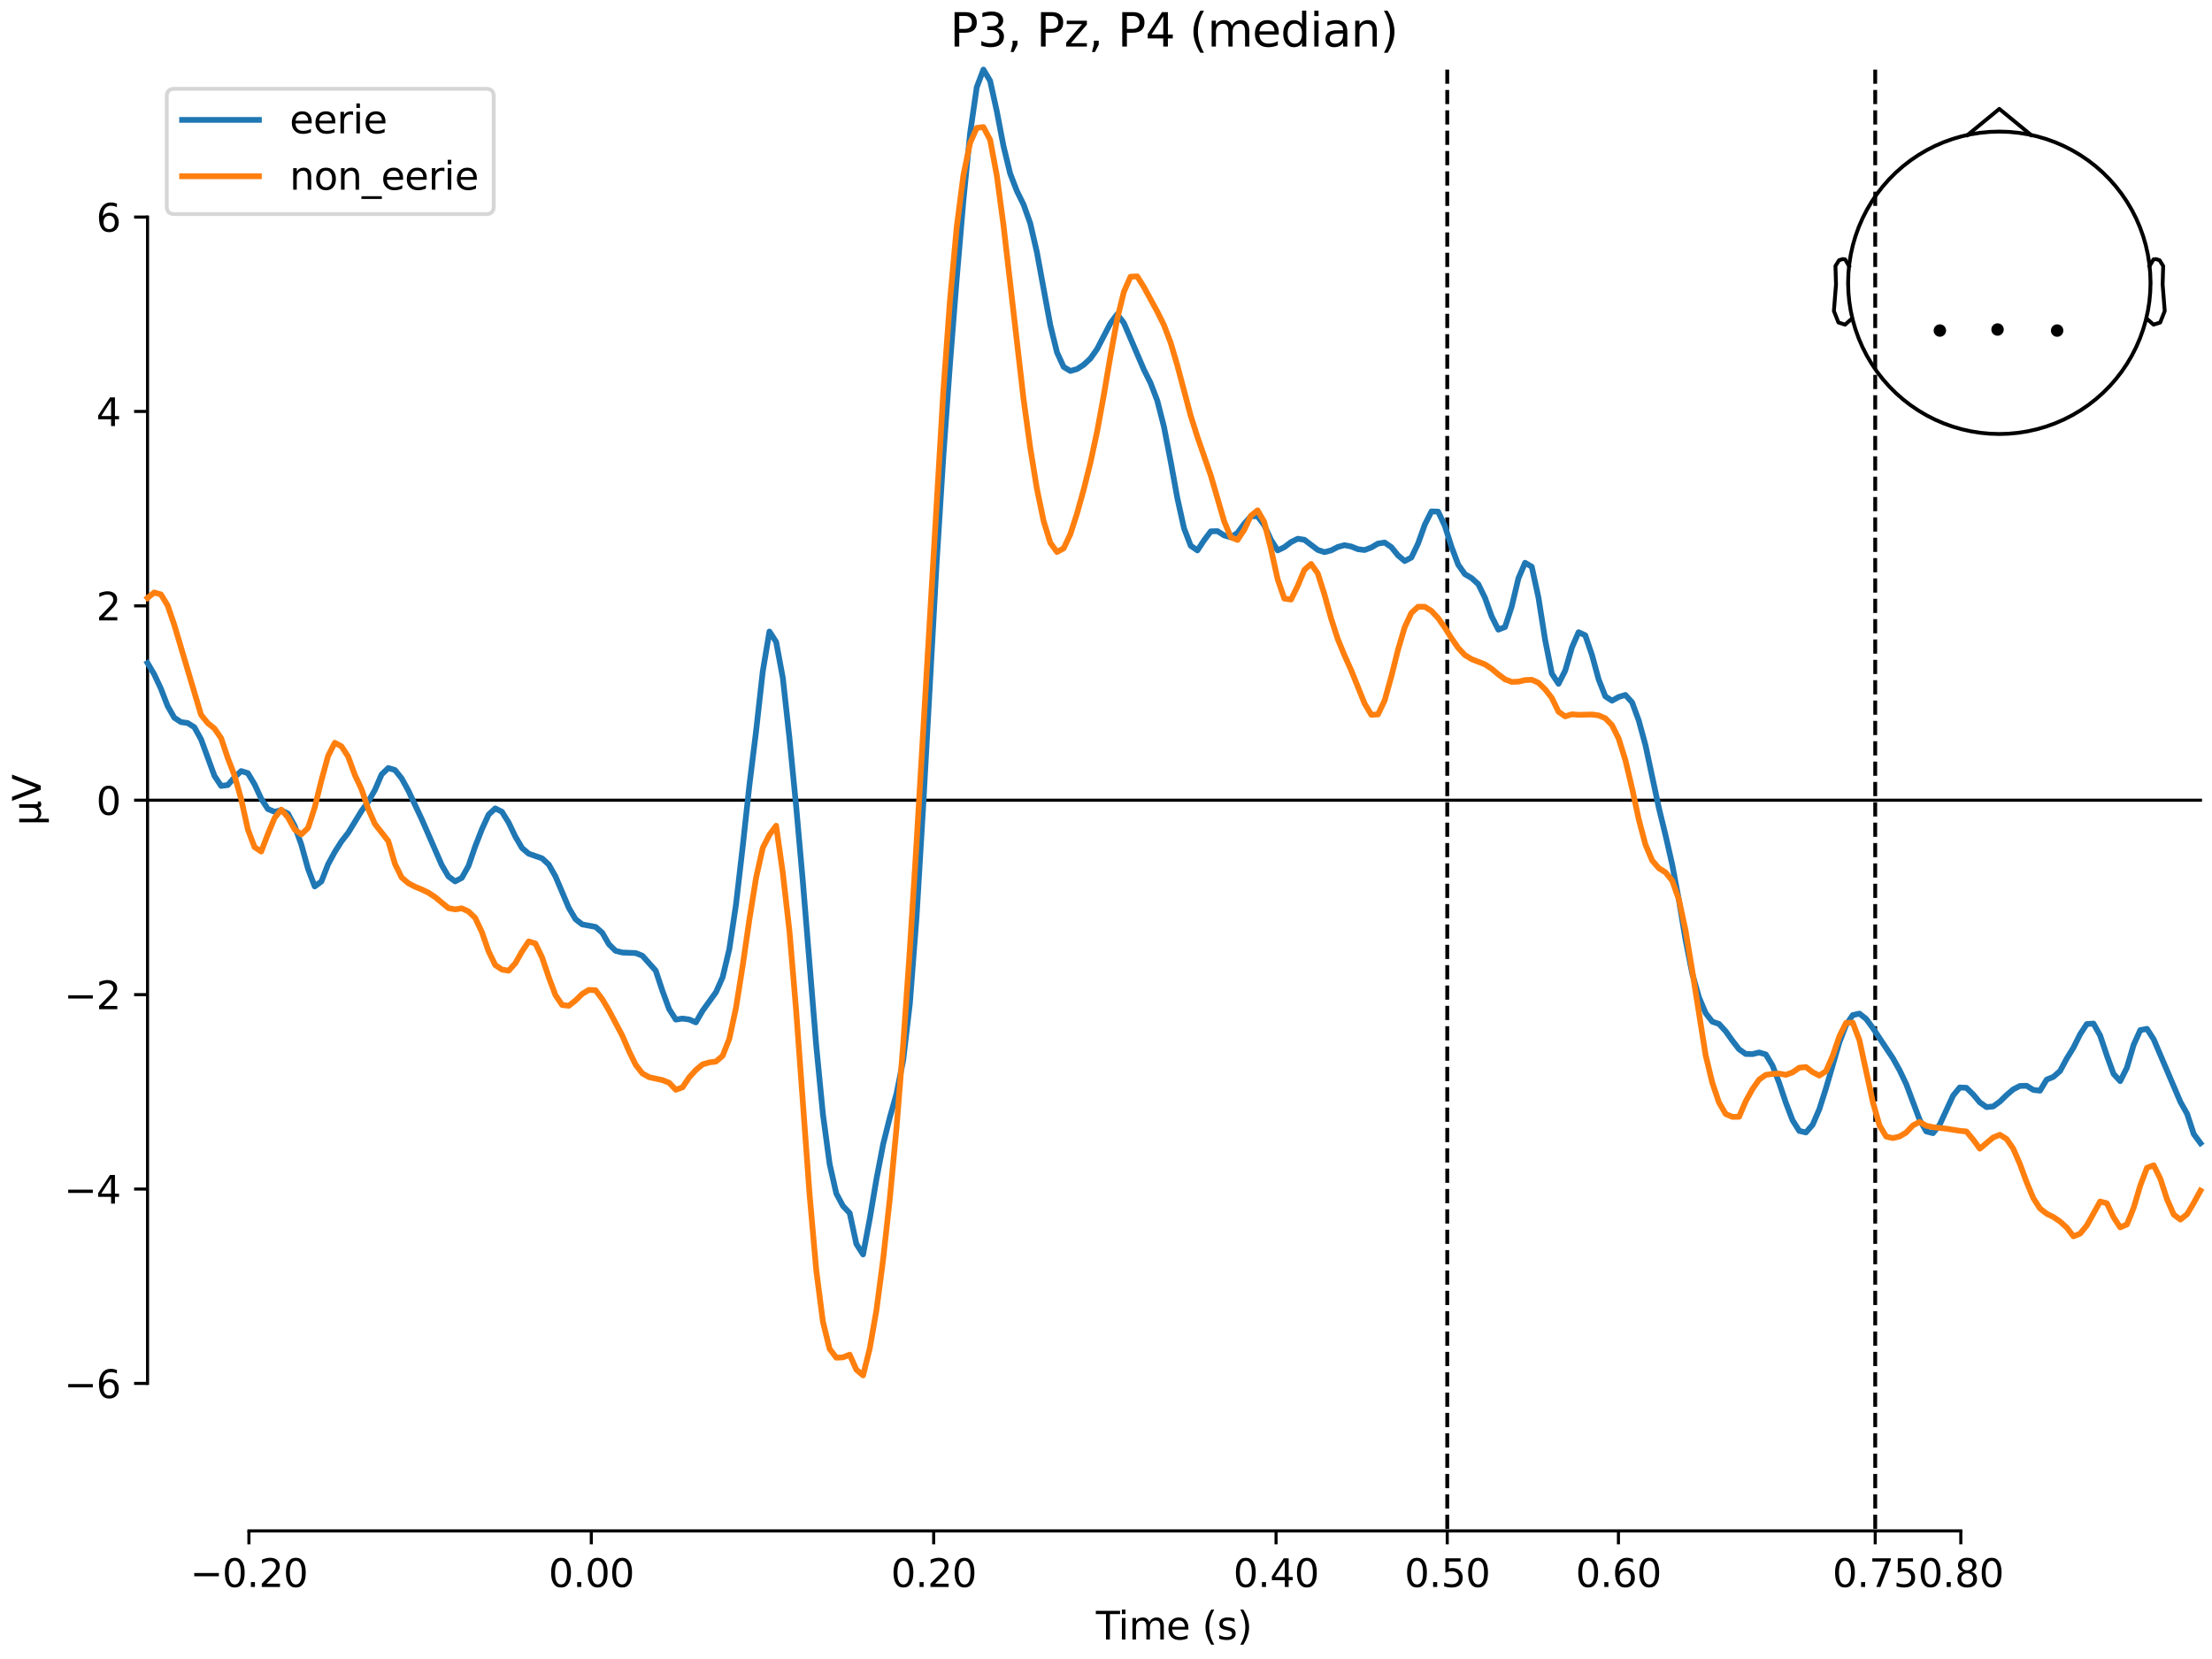 <?xml version="1.0" encoding="utf-8" standalone="no"?>
<!DOCTYPE svg PUBLIC "-//W3C//DTD SVG 1.1//EN"
  "http://www.w3.org/Graphics/SVG/1.1/DTD/svg11.dtd">
<svg xmlns:xlink="http://www.w3.org/1999/xlink" width="576pt" height="432pt" viewBox="0 0 576 432" xmlns="http://www.w3.org/2000/svg" version="1.1">
 <defs>
  <style type="text/css">*{stroke-linejoin: round; stroke-linecap: butt}</style>
 </defs>
 <g id="figure_1">
  <g id="patch_1">
   <path d="M 0 432 
L 576 432 
L 576 0 
L 0 0 
z
" style="fill: #ffffff"/>
  </g>
  <g id="axes_1">
   <g id="patch_2">
    <path d="M 38.421 398.644 
L 573 398.644 
L 573 18.118 
L 38.421 18.118 
L 38.421 398.644 
z
" style="fill: none; opacity: 0"/>
   </g>
   <g id="patch_3">
    <path d="M 38.421 360.242 
L 38.421 56.52 
" style="fill: none; stroke: #000000; stroke-width: 0.8; stroke-linejoin: miter; stroke-linecap: square"/>
   </g>
   <g id="LineCollection_1">
    <path d="M 376.86 18.118 
L 376.86 398.644 
" clip-path="url(#pec0877d029)" style="fill: none; stroke-dasharray: 3.7,1.6; stroke-dashoffset: 0; stroke: #000000"/>
    <path d="M 488.303 18.118 
L 488.303 398.644 
" clip-path="url(#pec0877d029)" style="fill: none; stroke-dasharray: 3.7,1.6; stroke-dashoffset: 0; stroke: #000000"/>
   </g>
   <g id="matplotlib.axis_1">
    <g id="xtick_1">
     <g id="line2d_1">
      <defs>
       <path id="mfaa77b2e6a" d="M 0 0 
L 0 3.5 
" style="stroke: #000000; stroke-width: 0.8"/>
      </defs>
      <g>
       <use xlink:href="#mfaa77b2e6a" x="64.819" y="398.644" style="stroke: #000000; stroke-width: 0.8"/>
      </g>
     </g>
     <g id="text_1">
      <!-- −0.20 -->
      <g transform="translate(49.496 413.242) scale(0.1 -0.1)">
       <defs>
        <path id="DejaVuSans-2212" d="M 678 2272 
L 4684 2272 
L 4684 1741 
L 678 1741 
L 678 2272 
z
" transform="scale(0.016)"/>
        <path id="DejaVuSans-30" d="M 2034 4250 
Q 1547 4250 1301 3770 
Q 1056 3291 1056 2328 
Q 1056 1369 1301 889 
Q 1547 409 2034 409 
Q 2525 409 2770 889 
Q 3016 1369 3016 2328 
Q 3016 3291 2770 3770 
Q 2525 4250 2034 4250 
z
M 2034 4750 
Q 2819 4750 3233 4129 
Q 3647 3509 3647 2328 
Q 3647 1150 3233 529 
Q 2819 -91 2034 -91 
Q 1250 -91 836 529 
Q 422 1150 422 2328 
Q 422 3509 836 4129 
Q 1250 4750 2034 4750 
z
" transform="scale(0.016)"/>
        <path id="DejaVuSans-2e" d="M 684 794 
L 1344 794 
L 1344 0 
L 684 0 
L 684 794 
z
" transform="scale(0.016)"/>
        <path id="DejaVuSans-32" d="M 1228 531 
L 3431 531 
L 3431 0 
L 469 0 
L 469 531 
Q 828 903 1448 1529 
Q 2069 2156 2228 2338 
Q 2531 2678 2651 2914 
Q 2772 3150 2772 3378 
Q 2772 3750 2511 3984 
Q 2250 4219 1831 4219 
Q 1534 4219 1204 4116 
Q 875 4013 500 3803 
L 500 4441 
Q 881 4594 1212 4672 
Q 1544 4750 1819 4750 
Q 2544 4750 2975 4387 
Q 3406 4025 3406 3419 
Q 3406 3131 3298 2873 
Q 3191 2616 2906 2266 
Q 2828 2175 2409 1742 
Q 1991 1309 1228 531 
z
" transform="scale(0.016)"/>
       </defs>
       <use xlink:href="#DejaVuSans-2212"/>
       <use xlink:href="#DejaVuSans-30" transform="translate(83.789 0)"/>
       <use xlink:href="#DejaVuSans-2e" transform="translate(147.412 0)"/>
       <use xlink:href="#DejaVuSans-32" transform="translate(179.199 0)"/>
       <use xlink:href="#DejaVuSans-30" transform="translate(242.822 0)"/>
      </g>
     </g>
    </g>
    <g id="xtick_2">
     <g id="line2d_2">
      <g>
       <use xlink:href="#mfaa77b2e6a" x="153.973" y="398.644" style="stroke: #000000; stroke-width: 0.8"/>
      </g>
     </g>
     <g id="text_2">
      <!-- 0.00 -->
      <g transform="translate(142.84 413.242) scale(0.1 -0.1)">
       <use xlink:href="#DejaVuSans-30"/>
       <use xlink:href="#DejaVuSans-2e" transform="translate(63.623 0)"/>
       <use xlink:href="#DejaVuSans-30" transform="translate(95.41 0)"/>
       <use xlink:href="#DejaVuSans-30" transform="translate(159.033 0)"/>
      </g>
     </g>
    </g>
    <g id="xtick_3">
     <g id="line2d_3">
      <g>
       <use xlink:href="#mfaa77b2e6a" x="243.128" y="398.644" style="stroke: #000000; stroke-width: 0.8"/>
      </g>
     </g>
     <g id="text_3">
      <!-- 0.20 -->
      <g transform="translate(231.995 413.242) scale(0.1 -0.1)">
       <use xlink:href="#DejaVuSans-30"/>
       <use xlink:href="#DejaVuSans-2e" transform="translate(63.623 0)"/>
       <use xlink:href="#DejaVuSans-32" transform="translate(95.41 0)"/>
       <use xlink:href="#DejaVuSans-30" transform="translate(159.033 0)"/>
      </g>
     </g>
    </g>
    <g id="xtick_4">
     <g id="line2d_4">
      <g>
       <use xlink:href="#mfaa77b2e6a" x="332.282" y="398.644" style="stroke: #000000; stroke-width: 0.8"/>
      </g>
     </g>
     <g id="text_4">
      <!-- 0.40 -->
      <g transform="translate(321.15 413.242) scale(0.1 -0.1)">
       <defs>
        <path id="DejaVuSans-34" d="M 2419 4116 
L 825 1625 
L 2419 1625 
L 2419 4116 
z
M 2253 4666 
L 3047 4666 
L 3047 1625 
L 3713 1625 
L 3713 1100 
L 3047 1100 
L 3047 0 
L 2419 0 
L 2419 1100 
L 313 1100 
L 313 1709 
L 2253 4666 
z
" transform="scale(0.016)"/>
       </defs>
       <use xlink:href="#DejaVuSans-30"/>
       <use xlink:href="#DejaVuSans-2e" transform="translate(63.623 0)"/>
       <use xlink:href="#DejaVuSans-34" transform="translate(95.41 0)"/>
       <use xlink:href="#DejaVuSans-30" transform="translate(159.033 0)"/>
      </g>
     </g>
    </g>
    <g id="xtick_5">
     <g id="line2d_5">
      <g>
       <use xlink:href="#mfaa77b2e6a" x="376.86" y="398.644" style="stroke: #000000; stroke-width: 0.8"/>
      </g>
     </g>
     <g id="text_5">
      <!-- 0.50 -->
      <g transform="translate(365.727 413.242) scale(0.1 -0.1)">
       <defs>
        <path id="DejaVuSans-35" d="M 691 4666 
L 3169 4666 
L 3169 4134 
L 1269 4134 
L 1269 2991 
Q 1406 3038 1543 3061 
Q 1681 3084 1819 3084 
Q 2600 3084 3056 2656 
Q 3513 2228 3513 1497 
Q 3513 744 3044 326 
Q 2575 -91 1722 -91 
Q 1428 -91 1123 -41 
Q 819 9 494 109 
L 494 744 
Q 775 591 1075 516 
Q 1375 441 1709 441 
Q 2250 441 2565 725 
Q 2881 1009 2881 1497 
Q 2881 1984 2565 2268 
Q 2250 2553 1709 2553 
Q 1456 2553 1204 2497 
Q 953 2441 691 2322 
L 691 4666 
z
" transform="scale(0.016)"/>
       </defs>
       <use xlink:href="#DejaVuSans-30"/>
       <use xlink:href="#DejaVuSans-2e" transform="translate(63.623 0)"/>
       <use xlink:href="#DejaVuSans-35" transform="translate(95.41 0)"/>
       <use xlink:href="#DejaVuSans-30" transform="translate(159.033 0)"/>
      </g>
     </g>
    </g>
    <g id="xtick_6">
     <g id="line2d_6">
      <g>
       <use xlink:href="#mfaa77b2e6a" x="421.437" y="398.644" style="stroke: #000000; stroke-width: 0.8"/>
      </g>
     </g>
     <g id="text_6">
      <!-- 0.60 -->
      <g transform="translate(410.304 413.242) scale(0.1 -0.1)">
       <defs>
        <path id="DejaVuSans-36" d="M 2113 2584 
Q 1688 2584 1439 2293 
Q 1191 2003 1191 1497 
Q 1191 994 1439 701 
Q 1688 409 2113 409 
Q 2538 409 2786 701 
Q 3034 994 3034 1497 
Q 3034 2003 2786 2293 
Q 2538 2584 2113 2584 
z
M 3366 4563 
L 3366 3988 
Q 3128 4100 2886 4159 
Q 2644 4219 2406 4219 
Q 1781 4219 1451 3797 
Q 1122 3375 1075 2522 
Q 1259 2794 1537 2939 
Q 1816 3084 2150 3084 
Q 2853 3084 3261 2657 
Q 3669 2231 3669 1497 
Q 3669 778 3244 343 
Q 2819 -91 2113 -91 
Q 1303 -91 875 529 
Q 447 1150 447 2328 
Q 447 3434 972 4092 
Q 1497 4750 2381 4750 
Q 2619 4750 2861 4703 
Q 3103 4656 3366 4563 
z
" transform="scale(0.016)"/>
       </defs>
       <use xlink:href="#DejaVuSans-30"/>
       <use xlink:href="#DejaVuSans-2e" transform="translate(63.623 0)"/>
       <use xlink:href="#DejaVuSans-36" transform="translate(95.41 0)"/>
       <use xlink:href="#DejaVuSans-30" transform="translate(159.033 0)"/>
      </g>
     </g>
    </g>
    <g id="xtick_7">
     <g id="line2d_7">
      <g>
       <use xlink:href="#mfaa77b2e6a" x="488.303" y="398.644" style="stroke: #000000; stroke-width: 0.8"/>
      </g>
     </g>
     <g id="text_7">
      <!-- 0.75 -->
      <g transform="translate(477.17 413.242) scale(0.1 -0.1)">
       <defs>
        <path id="DejaVuSans-37" d="M 525 4666 
L 3525 4666 
L 3525 4397 
L 1831 0 
L 1172 0 
L 2766 4134 
L 525 4134 
L 525 4666 
z
" transform="scale(0.016)"/>
       </defs>
       <use xlink:href="#DejaVuSans-30"/>
       <use xlink:href="#DejaVuSans-2e" transform="translate(63.623 0)"/>
       <use xlink:href="#DejaVuSans-37" transform="translate(95.41 0)"/>
       <use xlink:href="#DejaVuSans-35" transform="translate(159.033 0)"/>
      </g>
     </g>
    </g>
    <g id="xtick_8">
     <g id="line2d_8">
      <g>
       <use xlink:href="#mfaa77b2e6a" x="510.592" y="398.644" style="stroke: #000000; stroke-width: 0.8"/>
      </g>
     </g>
     <g id="text_8">
      <!-- 0.80 -->
      <g transform="translate(499.459 413.242) scale(0.1 -0.1)">
       <defs>
        <path id="DejaVuSans-38" d="M 2034 2216 
Q 1584 2216 1326 1975 
Q 1069 1734 1069 1313 
Q 1069 891 1326 650 
Q 1584 409 2034 409 
Q 2484 409 2743 651 
Q 3003 894 3003 1313 
Q 3003 1734 2745 1975 
Q 2488 2216 2034 2216 
z
M 1403 2484 
Q 997 2584 770 2862 
Q 544 3141 544 3541 
Q 544 4100 942 4425 
Q 1341 4750 2034 4750 
Q 2731 4750 3128 4425 
Q 3525 4100 3525 3541 
Q 3525 3141 3298 2862 
Q 3072 2584 2669 2484 
Q 3125 2378 3379 2068 
Q 3634 1759 3634 1313 
Q 3634 634 3220 271 
Q 2806 -91 2034 -91 
Q 1263 -91 848 271 
Q 434 634 434 1313 
Q 434 1759 690 2068 
Q 947 2378 1403 2484 
z
M 1172 3481 
Q 1172 3119 1398 2916 
Q 1625 2713 2034 2713 
Q 2441 2713 2670 2916 
Q 2900 3119 2900 3481 
Q 2900 3844 2670 4047 
Q 2441 4250 2034 4250 
Q 1625 4250 1398 4047 
Q 1172 3844 1172 3481 
z
" transform="scale(0.016)"/>
       </defs>
       <use xlink:href="#DejaVuSans-30"/>
       <use xlink:href="#DejaVuSans-2e" transform="translate(63.623 0)"/>
       <use xlink:href="#DejaVuSans-38" transform="translate(95.41 0)"/>
       <use xlink:href="#DejaVuSans-30" transform="translate(159.033 0)"/>
      </g>
     </g>
    </g>
    <g id="text_9">
     <!-- Time (s) -->
     <g transform="translate(285.381 426.92) scale(0.1 -0.1)">
      <defs>
       <path id="DejaVuSans-54" d="M -19 4666 
L 3928 4666 
L 3928 4134 
L 2272 4134 
L 2272 0 
L 1638 0 
L 1638 4134 
L -19 4134 
L -19 4666 
z
" transform="scale(0.016)"/>
       <path id="DejaVuSans-69" d="M 603 3500 
L 1178 3500 
L 1178 0 
L 603 0 
L 603 3500 
z
M 603 4863 
L 1178 4863 
L 1178 4134 
L 603 4134 
L 603 4863 
z
" transform="scale(0.016)"/>
       <path id="DejaVuSans-6d" d="M 3328 2828 
Q 3544 3216 3844 3400 
Q 4144 3584 4550 3584 
Q 5097 3584 5394 3201 
Q 5691 2819 5691 2113 
L 5691 0 
L 5113 0 
L 5113 2094 
Q 5113 2597 4934 2840 
Q 4756 3084 4391 3084 
Q 3944 3084 3684 2787 
Q 3425 2491 3425 1978 
L 3425 0 
L 2847 0 
L 2847 2094 
Q 2847 2600 2669 2842 
Q 2491 3084 2119 3084 
Q 1678 3084 1418 2786 
Q 1159 2488 1159 1978 
L 1159 0 
L 581 0 
L 581 3500 
L 1159 3500 
L 1159 2956 
Q 1356 3278 1631 3431 
Q 1906 3584 2284 3584 
Q 2666 3584 2933 3390 
Q 3200 3197 3328 2828 
z
" transform="scale(0.016)"/>
       <path id="DejaVuSans-65" d="M 3597 1894 
L 3597 1613 
L 953 1613 
Q 991 1019 1311 708 
Q 1631 397 2203 397 
Q 2534 397 2845 478 
Q 3156 559 3463 722 
L 3463 178 
Q 3153 47 2828 -22 
Q 2503 -91 2169 -91 
Q 1331 -91 842 396 
Q 353 884 353 1716 
Q 353 2575 817 3079 
Q 1281 3584 2069 3584 
Q 2775 3584 3186 3129 
Q 3597 2675 3597 1894 
z
M 3022 2063 
Q 3016 2534 2758 2815 
Q 2500 3097 2075 3097 
Q 1594 3097 1305 2825 
Q 1016 2553 972 2059 
L 3022 2063 
z
" transform="scale(0.016)"/>
       <path id="DejaVuSans-20" transform="scale(0.016)"/>
       <path id="DejaVuSans-28" d="M 1984 4856 
Q 1566 4138 1362 3434 
Q 1159 2731 1159 2009 
Q 1159 1288 1364 580 
Q 1569 -128 1984 -844 
L 1484 -844 
Q 1016 -109 783 600 
Q 550 1309 550 2009 
Q 550 2706 781 3412 
Q 1013 4119 1484 4856 
L 1984 4856 
z
" transform="scale(0.016)"/>
       <path id="DejaVuSans-73" d="M 2834 3397 
L 2834 2853 
Q 2591 2978 2328 3040 
Q 2066 3103 1784 3103 
Q 1356 3103 1142 2972 
Q 928 2841 928 2578 
Q 928 2378 1081 2264 
Q 1234 2150 1697 2047 
L 1894 2003 
Q 2506 1872 2764 1633 
Q 3022 1394 3022 966 
Q 3022 478 2636 193 
Q 2250 -91 1575 -91 
Q 1294 -91 989 -36 
Q 684 19 347 128 
L 347 722 
Q 666 556 975 473 
Q 1284 391 1588 391 
Q 1994 391 2212 530 
Q 2431 669 2431 922 
Q 2431 1156 2273 1281 
Q 2116 1406 1581 1522 
L 1381 1569 
Q 847 1681 609 1914 
Q 372 2147 372 2553 
Q 372 3047 722 3315 
Q 1072 3584 1716 3584 
Q 2034 3584 2315 3537 
Q 2597 3491 2834 3397 
z
" transform="scale(0.016)"/>
       <path id="DejaVuSans-29" d="M 513 4856 
L 1013 4856 
Q 1481 4119 1714 3412 
Q 1947 2706 1947 2009 
Q 1947 1309 1714 600 
Q 1481 -109 1013 -844 
L 513 -844 
Q 928 -128 1133 580 
Q 1338 1288 1338 2009 
Q 1338 2731 1133 3434 
Q 928 4138 513 4856 
z
" transform="scale(0.016)"/>
      </defs>
      <use xlink:href="#DejaVuSans-54"/>
      <use xlink:href="#DejaVuSans-69" transform="translate(57.959 0)"/>
      <use xlink:href="#DejaVuSans-6d" transform="translate(85.742 0)"/>
      <use xlink:href="#DejaVuSans-65" transform="translate(183.154 0)"/>
      <use xlink:href="#DejaVuSans-20" transform="translate(244.678 0)"/>
      <use xlink:href="#DejaVuSans-28" transform="translate(276.465 0)"/>
      <use xlink:href="#DejaVuSans-73" transform="translate(315.479 0)"/>
      <use xlink:href="#DejaVuSans-29" transform="translate(367.578 0)"/>
     </g>
    </g>
   </g>
   <g id="matplotlib.axis_2">
    <g id="ytick_1">
     <g id="line2d_9">
      <defs>
       <path id="m99c9352344" d="M 0 0 
L -3.5 0 
" style="stroke: #000000; stroke-width: 0.8"/>
      </defs>
      <g>
       <use xlink:href="#m99c9352344" x="38.421" y="360.242" style="stroke: #000000; stroke-width: 0.8"/>
      </g>
     </g>
     <g id="text_10">
      <!-- −6 -->
      <g transform="translate(16.678 364.041) scale(0.1 -0.1)">
       <use xlink:href="#DejaVuSans-2212"/>
       <use xlink:href="#DejaVuSans-36" transform="translate(83.789 0)"/>
      </g>
     </g>
    </g>
    <g id="ytick_2">
     <g id="line2d_10">
      <g>
       <use xlink:href="#m99c9352344" x="38.421" y="309.622" style="stroke: #000000; stroke-width: 0.8"/>
      </g>
     </g>
     <g id="text_11">
      <!-- −4 -->
      <g transform="translate(16.678 313.421) scale(0.1 -0.1)">
       <use xlink:href="#DejaVuSans-2212"/>
       <use xlink:href="#DejaVuSans-34" transform="translate(83.789 0)"/>
      </g>
     </g>
    </g>
    <g id="ytick_3">
     <g id="line2d_11">
      <g>
       <use xlink:href="#m99c9352344" x="38.421" y="259.001" style="stroke: #000000; stroke-width: 0.8"/>
      </g>
     </g>
     <g id="text_12">
      <!-- −2 -->
      <g transform="translate(16.678 262.801) scale(0.1 -0.1)">
       <use xlink:href="#DejaVuSans-2212"/>
       <use xlink:href="#DejaVuSans-32" transform="translate(83.789 0)"/>
      </g>
     </g>
    </g>
    <g id="ytick_4">
     <g id="line2d_12">
      <g>
       <use xlink:href="#m99c9352344" x="38.421" y="208.381" style="stroke: #000000; stroke-width: 0.8"/>
      </g>
     </g>
     <g id="text_13">
      <!-- 0 -->
      <g transform="translate(25.058 212.18) scale(0.1 -0.1)">
       <use xlink:href="#DejaVuSans-30"/>
      </g>
     </g>
    </g>
    <g id="ytick_5">
     <g id="line2d_13">
      <g>
       <use xlink:href="#m99c9352344" x="38.421" y="157.761" style="stroke: #000000; stroke-width: 0.8"/>
      </g>
     </g>
     <g id="text_14">
      <!-- 2 -->
      <g transform="translate(25.058 161.56) scale(0.1 -0.1)">
       <use xlink:href="#DejaVuSans-32"/>
      </g>
     </g>
    </g>
    <g id="ytick_6">
     <g id="line2d_14">
      <g>
       <use xlink:href="#m99c9352344" x="38.421" y="107.14" style="stroke: #000000; stroke-width: 0.8"/>
      </g>
     </g>
     <g id="text_15">
      <!-- 4 -->
      <g transform="translate(25.058 110.939) scale(0.1 -0.1)">
       <use xlink:href="#DejaVuSans-34"/>
      </g>
     </g>
    </g>
    <g id="ytick_7">
     <g id="line2d_15">
      <g>
       <use xlink:href="#m99c9352344" x="38.421" y="56.52" style="stroke: #000000; stroke-width: 0.8"/>
      </g>
     </g>
     <g id="text_16">
      <!-- 6 -->
      <g transform="translate(25.058 60.319) scale(0.1 -0.1)">
       <use xlink:href="#DejaVuSans-36"/>
      </g>
     </g>
    </g>
    <g id="text_17">
     <!-- µV -->
     <g transform="translate(10.599 214.982) rotate(-90) scale(0.1 -0.1)">
      <defs>
       <path id="DejaVuSans-b5" d="M 544 -1331 
L 544 3500 
L 1119 3500 
L 1119 1325 
Q 1119 872 1334 640 
Q 1550 409 1972 409 
Q 2434 409 2667 671 
Q 2900 934 2900 1459 
L 2900 3500 
L 3475 3500 
L 3475 806 
Q 3475 619 3529 530 
Q 3584 441 3700 441 
Q 3728 441 3778 458 
Q 3828 475 3916 513 
L 3916 50 
Q 3788 -22 3673 -56 
Q 3559 -91 3450 -91 
Q 3234 -91 3106 31 
Q 2978 153 2931 403 
Q 2775 156 2548 32 
Q 2322 -91 2016 -91 
Q 1697 -91 1473 31 
Q 1250 153 1119 397 
L 1119 -1331 
L 544 -1331 
z
" transform="scale(0.016)"/>
       <path id="DejaVuSans-56" d="M 1831 0 
L 50 4666 
L 709 4666 
L 2188 738 
L 3669 4666 
L 4325 4666 
L 2547 0 
L 1831 0 
z
" transform="scale(0.016)"/>
      </defs>
      <use xlink:href="#DejaVuSans-b5"/>
      <use xlink:href="#DejaVuSans-56" transform="translate(63.623 0)"/>
     </g>
    </g>
   </g>
   <g id="patch_4">
    <path d="M 64.819 398.644 
L 510.592 398.644 
" style="fill: none; stroke: #000000; stroke-width: 0.8; stroke-linejoin: miter; stroke-linecap: square"/>
   </g>
   <g id="patch_5">
    <path d="M 38.421 208.381 
L 573 208.381 
" style="fill: none; stroke: #000000; stroke-width: 0.8; stroke-linejoin: miter; stroke-linecap: square"/>
   </g>
   <g id="text_18">
    <!-- P3, Pz, P4 (median) -->
    <g transform="translate(247.365 12.118) scale(0.12 -0.12)">
     <defs>
      <path id="DejaVuSans-50" d="M 1259 4147 
L 1259 2394 
L 2053 2394 
Q 2494 2394 2734 2622 
Q 2975 2850 2975 3272 
Q 2975 3691 2734 3919 
Q 2494 4147 2053 4147 
L 1259 4147 
z
M 628 4666 
L 2053 4666 
Q 2838 4666 3239 4311 
Q 3641 3956 3641 3272 
Q 3641 2581 3239 2228 
Q 2838 1875 2053 1875 
L 1259 1875 
L 1259 0 
L 628 0 
L 628 4666 
z
" transform="scale(0.016)"/>
      <path id="DejaVuSans-33" d="M 2597 2516 
Q 3050 2419 3304 2112 
Q 3559 1806 3559 1356 
Q 3559 666 3084 287 
Q 2609 -91 1734 -91 
Q 1441 -91 1130 -33 
Q 819 25 488 141 
L 488 750 
Q 750 597 1062 519 
Q 1375 441 1716 441 
Q 2309 441 2620 675 
Q 2931 909 2931 1356 
Q 2931 1769 2642 2001 
Q 2353 2234 1838 2234 
L 1294 2234 
L 1294 2753 
L 1863 2753 
Q 2328 2753 2575 2939 
Q 2822 3125 2822 3475 
Q 2822 3834 2567 4026 
Q 2313 4219 1838 4219 
Q 1578 4219 1281 4162 
Q 984 4106 628 3988 
L 628 4550 
Q 988 4650 1302 4700 
Q 1616 4750 1894 4750 
Q 2613 4750 3031 4423 
Q 3450 4097 3450 3541 
Q 3450 3153 3228 2886 
Q 3006 2619 2597 2516 
z
" transform="scale(0.016)"/>
      <path id="DejaVuSans-2c" d="M 750 794 
L 1409 794 
L 1409 256 
L 897 -744 
L 494 -744 
L 750 256 
L 750 794 
z
" transform="scale(0.016)"/>
      <path id="DejaVuSans-7a" d="M 353 3500 
L 3084 3500 
L 3084 2975 
L 922 459 
L 3084 459 
L 3084 0 
L 275 0 
L 275 525 
L 2438 3041 
L 353 3041 
L 353 3500 
z
" transform="scale(0.016)"/>
      <path id="DejaVuSans-64" d="M 2906 2969 
L 2906 4863 
L 3481 4863 
L 3481 0 
L 2906 0 
L 2906 525 
Q 2725 213 2448 61 
Q 2172 -91 1784 -91 
Q 1150 -91 751 415 
Q 353 922 353 1747 
Q 353 2572 751 3078 
Q 1150 3584 1784 3584 
Q 2172 3584 2448 3432 
Q 2725 3281 2906 2969 
z
M 947 1747 
Q 947 1113 1208 752 
Q 1469 391 1925 391 
Q 2381 391 2643 752 
Q 2906 1113 2906 1747 
Q 2906 2381 2643 2742 
Q 2381 3103 1925 3103 
Q 1469 3103 1208 2742 
Q 947 2381 947 1747 
z
" transform="scale(0.016)"/>
      <path id="DejaVuSans-61" d="M 2194 1759 
Q 1497 1759 1228 1600 
Q 959 1441 959 1056 
Q 959 750 1161 570 
Q 1363 391 1709 391 
Q 2188 391 2477 730 
Q 2766 1069 2766 1631 
L 2766 1759 
L 2194 1759 
z
M 3341 1997 
L 3341 0 
L 2766 0 
L 2766 531 
Q 2569 213 2275 61 
Q 1981 -91 1556 -91 
Q 1019 -91 701 211 
Q 384 513 384 1019 
Q 384 1609 779 1909 
Q 1175 2209 1959 2209 
L 2766 2209 
L 2766 2266 
Q 2766 2663 2505 2880 
Q 2244 3097 1772 3097 
Q 1472 3097 1187 3025 
Q 903 2953 641 2809 
L 641 3341 
Q 956 3463 1253 3523 
Q 1550 3584 1831 3584 
Q 2591 3584 2966 3190 
Q 3341 2797 3341 1997 
z
" transform="scale(0.016)"/>
      <path id="DejaVuSans-6e" d="M 3513 2113 
L 3513 0 
L 2938 0 
L 2938 2094 
Q 2938 2591 2744 2837 
Q 2550 3084 2163 3084 
Q 1697 3084 1428 2787 
Q 1159 2491 1159 1978 
L 1159 0 
L 581 0 
L 581 3500 
L 1159 3500 
L 1159 2956 
Q 1366 3272 1645 3428 
Q 1925 3584 2291 3584 
Q 2894 3584 3203 3211 
Q 3513 2838 3513 2113 
z
" transform="scale(0.016)"/>
     </defs>
     <use xlink:href="#DejaVuSans-50"/>
     <use xlink:href="#DejaVuSans-33" transform="translate(60.303 0)"/>
     <use xlink:href="#DejaVuSans-2c" transform="translate(123.926 0)"/>
     <use xlink:href="#DejaVuSans-20" transform="translate(155.713 0)"/>
     <use xlink:href="#DejaVuSans-50" transform="translate(187.5 0)"/>
     <use xlink:href="#DejaVuSans-7a" transform="translate(247.803 0)"/>
     <use xlink:href="#DejaVuSans-2c" transform="translate(300.293 0)"/>
     <use xlink:href="#DejaVuSans-20" transform="translate(332.08 0)"/>
     <use xlink:href="#DejaVuSans-50" transform="translate(363.867 0)"/>
     <use xlink:href="#DejaVuSans-34" transform="translate(424.17 0)"/>
     <use xlink:href="#DejaVuSans-20" transform="translate(487.793 0)"/>
     <use xlink:href="#DejaVuSans-28" transform="translate(519.58 0)"/>
     <use xlink:href="#DejaVuSans-6d" transform="translate(558.594 0)"/>
     <use xlink:href="#DejaVuSans-65" transform="translate(656.006 0)"/>
     <use xlink:href="#DejaVuSans-64" transform="translate(717.529 0)"/>
     <use xlink:href="#DejaVuSans-69" transform="translate(781.006 0)"/>
     <use xlink:href="#DejaVuSans-61" transform="translate(808.789 0)"/>
     <use xlink:href="#DejaVuSans-6e" transform="translate(870.068 0)"/>
     <use xlink:href="#DejaVuSans-29" transform="translate(933.447 0)"/>
    </g>
   </g>
   <g id="legend_1">
    <g id="patch_6">
     <path d="M 45.421 55.753 
L 126.563 55.753 
Q 128.563 55.753 128.563 53.753 
L 128.563 25.118 
Q 128.563 23.118 126.563 23.118 
L 45.421 23.118 
Q 43.421 23.118 43.421 25.118 
L 43.421 53.753 
Q 43.421 55.753 45.421 55.753 
z
" style="fill: #ffffff; opacity: 0.8; stroke: #cccccc; stroke-linejoin: miter"/>
    </g>
    <g id="line2d_16">
     <path d="M 47.421 31.217 
L 57.421 31.217 
L 67.421 31.217 
" style="fill: none; stroke: #1f77b4; stroke-width: 1.5; stroke-linecap: square"/>
    </g>
    <g id="text_19">
     <!-- eerie -->
     <g transform="translate(75.421 34.717) scale(0.1 -0.1)">
      <defs>
       <path id="DejaVuSans-72" d="M 2631 2963 
Q 2534 3019 2420 3045 
Q 2306 3072 2169 3072 
Q 1681 3072 1420 2755 
Q 1159 2438 1159 1844 
L 1159 0 
L 581 0 
L 581 3500 
L 1159 3500 
L 1159 2956 
Q 1341 3275 1631 3429 
Q 1922 3584 2338 3584 
Q 2397 3584 2469 3576 
Q 2541 3569 2628 3553 
L 2631 2963 
z
" transform="scale(0.016)"/>
      </defs>
      <use xlink:href="#DejaVuSans-65"/>
      <use xlink:href="#DejaVuSans-65" transform="translate(61.523 0)"/>
      <use xlink:href="#DejaVuSans-72" transform="translate(123.047 0)"/>
      <use xlink:href="#DejaVuSans-69" transform="translate(164.16 0)"/>
      <use xlink:href="#DejaVuSans-65" transform="translate(191.943 0)"/>
     </g>
    </g>
    <g id="line2d_17">
     <path d="M 47.421 45.895 
L 57.421 45.895 
L 67.421 45.895 
" style="fill: none; stroke: #ff7f0e; stroke-width: 1.5; stroke-linecap: square"/>
    </g>
    <g id="text_20">
     <!-- non_eerie -->
     <g transform="translate(75.421 49.395) scale(0.1 -0.1)">
      <defs>
       <path id="DejaVuSans-6f" d="M 1959 3097 
Q 1497 3097 1228 2736 
Q 959 2375 959 1747 
Q 959 1119 1226 758 
Q 1494 397 1959 397 
Q 2419 397 2687 759 
Q 2956 1122 2956 1747 
Q 2956 2369 2687 2733 
Q 2419 3097 1959 3097 
z
M 1959 3584 
Q 2709 3584 3137 3096 
Q 3566 2609 3566 1747 
Q 3566 888 3137 398 
Q 2709 -91 1959 -91 
Q 1206 -91 779 398 
Q 353 888 353 1747 
Q 353 2609 779 3096 
Q 1206 3584 1959 3584 
z
" transform="scale(0.016)"/>
       <path id="DejaVuSans-5f" d="M 3263 -1063 
L 3263 -1509 
L -63 -1509 
L -63 -1063 
L 3263 -1063 
z
" transform="scale(0.016)"/>
      </defs>
      <use xlink:href="#DejaVuSans-6e"/>
      <use xlink:href="#DejaVuSans-6f" transform="translate(63.379 0)"/>
      <use xlink:href="#DejaVuSans-6e" transform="translate(124.561 0)"/>
      <use xlink:href="#DejaVuSans-5f" transform="translate(187.939 0)"/>
      <use xlink:href="#DejaVuSans-65" transform="translate(237.939 0)"/>
      <use xlink:href="#DejaVuSans-65" transform="translate(299.463 0)"/>
      <use xlink:href="#DejaVuSans-72" transform="translate(360.986 0)"/>
      <use xlink:href="#DejaVuSans-69" transform="translate(402.1 0)"/>
      <use xlink:href="#DejaVuSans-65" transform="translate(429.883 0)"/>
     </g>
    </g>
   </g>
   <g id="line2d_18">
    <path d="M 38.421 172.65 
L 40.162 175.597 
L 41.903 179.336 
L 43.644 183.839 
L 45.386 186.889 
L 47.127 188.03 
L 48.868 188.273 
L 50.61 189.372 
L 52.351 192.502 
L 55.834 202.017 
L 57.575 204.645 
L 59.316 204.427 
L 61.057 202.419 
L 62.799 200.789 
L 64.54 201.328 
L 66.281 204.22 
L 68.023 207.988 
L 69.764 210.676 
L 71.505 211.386 
L 73.247 210.968 
L 74.988 211.869 
L 76.729 215.081 
L 78.47 219.947 
L 80.212 226.251 
L 81.953 230.825 
L 83.694 229.53 
L 85.436 225.049 
L 87.177 221.854 
L 88.918 219.1 
L 90.66 216.872 
L 94.142 211.159 
L 95.883 208.773 
L 97.625 205.71 
L 99.366 201.667 
L 101.107 199.991 
L 102.849 200.513 
L 104.59 202.688 
L 106.331 205.871 
L 109.814 213.298 
L 115.038 225.271 
L 116.779 228.232 
L 118.52 229.514 
L 120.262 228.587 
L 122.003 225.463 
L 123.744 220.401 
L 125.486 215.924 
L 127.227 212.131 
L 128.968 210.511 
L 130.709 211.383 
L 132.451 214.203 
L 134.192 217.833 
L 135.933 220.817 
L 137.675 222.299 
L 141.157 223.516 
L 142.899 225.126 
L 144.64 228.202 
L 148.122 236.411 
L 149.864 239.351 
L 151.605 240.717 
L 155.088 241.366 
L 156.829 242.881 
L 158.57 245.901 
L 160.312 247.595 
L 162.053 248.036 
L 165.535 248.174 
L 167.277 248.869 
L 170.759 252.767 
L 172.501 258.023 
L 174.242 262.765 
L 175.983 265.496 
L 177.725 265.232 
L 179.466 265.47 
L 181.207 266.221 
L 182.948 263.205 
L 186.431 258.383 
L 188.172 254.467 
L 189.914 247.137 
L 191.655 235.518 
L 193.396 220.495 
L 195.138 204.491 
L 196.879 190.428 
L 198.62 174.855 
L 200.361 164.448 
L 202.103 167.152 
L 203.844 176.507 
L 205.585 192.34 
L 207.327 210.072 
L 209.068 229.661 
L 212.551 272.319 
L 214.292 290.162 
L 216.033 303.099 
L 217.774 310.799 
L 219.516 314.048 
L 221.257 315.883 
L 222.998 323.928 
L 224.74 326.652 
L 226.481 317.383 
L 228.222 307.075 
L 229.964 297.962 
L 231.705 290.997 
L 233.446 284.813 
L 235.187 276.101 
L 236.929 261.293 
L 238.67 238.699 
L 240.411 209.591 
L 243.894 146.582 
L 245.635 118.947 
L 247.377 94.7 
L 249.118 72.678 
L 250.859 52.32 
L 252.6 34.828 
L 254.342 22.718 
L 256.083 18.118 
L 257.824 21.054 
L 259.566 28.978 
L 261.307 38.043 
L 263.048 45.196 
L 264.79 49.731 
L 266.531 53.256 
L 268.272 58.143 
L 270.013 65.702 
L 273.496 84.665 
L 275.237 91.746 
L 276.979 95.55 
L 278.72 96.592 
L 280.461 96.103 
L 282.203 94.982 
L 283.944 93.354 
L 285.685 90.887 
L 289.168 84.143 
L 290.909 81.825 
L 292.65 84.089 
L 297.874 96.267 
L 299.616 99.76 
L 301.357 104.328 
L 303.098 111.145 
L 304.84 120.139 
L 306.581 129.722 
L 308.322 137.584 
L 310.063 142.111 
L 311.805 143.325 
L 313.546 140.686 
L 315.287 138.36 
L 317.029 138.308 
L 318.77 139.42 
L 320.511 139.919 
L 322.253 138.751 
L 323.994 136.39 
L 325.735 134.434 
L 327.476 134.429 
L 329.218 136.776 
L 330.959 140.561 
L 332.7 143.321 
L 334.442 142.479 
L 336.183 141.158 
L 337.924 140.29 
L 339.666 140.557 
L 343.148 143.201 
L 344.889 143.775 
L 346.631 143.317 
L 348.372 142.422 
L 350.113 141.96 
L 351.855 142.302 
L 353.596 143.001 
L 355.337 143.227 
L 357.079 142.567 
L 358.82 141.546 
L 360.561 141.281 
L 362.302 142.473 
L 364.044 144.625 
L 365.785 146.091 
L 367.526 145.177 
L 369.268 141.52 
L 371.009 136.633 
L 372.75 133.173 
L 374.492 133.231 
L 376.233 136.937 
L 377.974 142.393 
L 379.715 147.036 
L 381.457 149.511 
L 383.198 150.528 
L 384.939 152.1 
L 386.681 155.657 
L 388.422 160.495 
L 390.163 163.954 
L 391.905 163.276 
L 393.646 157.934 
L 395.387 150.615 
L 397.128 146.547 
L 398.87 147.576 
L 400.611 155.604 
L 402.352 166.66 
L 404.094 175.398 
L 405.835 178.06 
L 407.576 174.634 
L 409.318 168.626 
L 411.059 164.625 
L 412.8 165.434 
L 414.541 170.54 
L 416.283 176.916 
L 418.024 181.328 
L 419.765 182.454 
L 421.507 181.493 
L 423.248 180.964 
L 424.989 182.891 
L 426.731 187.627 
L 428.472 194.021 
L 431.954 210.343 
L 433.696 217.468 
L 435.437 225.12 
L 437.178 234.353 
L 438.92 244.782 
L 440.661 253.52 
L 442.402 259.687 
L 444.144 263.814 
L 445.885 266.039 
L 447.626 266.623 
L 449.367 268.537 
L 451.109 270.978 
L 452.85 273.227 
L 454.591 274.453 
L 456.333 274.483 
L 458.074 274.062 
L 459.815 274.573 
L 461.557 277.48 
L 463.298 281.995 
L 465.039 287.169 
L 466.78 291.708 
L 468.522 294.478 
L 470.263 294.883 
L 472.004 292.89 
L 473.746 288.847 
L 475.487 283.372 
L 478.97 271.42 
L 480.711 266.888 
L 482.452 264.331 
L 484.193 263.94 
L 485.935 265.312 
L 487.676 267.682 
L 492.9 275.555 
L 494.641 278.664 
L 496.383 282.315 
L 499.865 291.572 
L 501.606 294.616 
L 503.348 295.074 
L 505.089 292.866 
L 508.572 285.31 
L 510.313 283.183 
L 512.054 283.264 
L 513.796 284.976 
L 515.537 287.054 
L 517.278 288.279 
L 519.019 288.121 
L 520.761 286.854 
L 522.502 285.156 
L 524.243 283.666 
L 525.985 282.776 
L 527.726 282.736 
L 529.467 283.807 
L 531.209 284.01 
L 532.95 281.126 
L 534.691 280.421 
L 536.432 278.894 
L 538.174 275.649 
L 539.915 272.814 
L 541.656 269.326 
L 543.398 266.658 
L 545.139 266.536 
L 546.88 269.66 
L 548.622 274.87 
L 550.363 279.633 
L 552.104 281.525 
L 553.845 278.021 
L 555.587 272.094 
L 557.328 268.234 
L 559.069 267.913 
L 560.811 270.622 
L 567.776 286.935 
L 569.517 290.039 
L 571.258 295.326 
L 573 297.68 
L 573 297.68 
" style="fill: none; stroke: #1f77b4; stroke-width: 1.5; stroke-linecap: square"/>
   </g>
   <g id="line2d_19">
    <path d="M 38.421 155.695 
L 40.162 154.286 
L 41.903 154.782 
L 43.644 157.643 
L 45.386 162.727 
L 52.351 186.132 
L 54.092 188.284 
L 55.834 189.695 
L 57.575 192.209 
L 59.316 197.386 
L 61.057 201.909 
L 62.799 208.057 
L 64.54 215.974 
L 66.281 220.581 
L 68.023 221.734 
L 69.764 217.176 
L 71.505 212.977 
L 73.247 210.829 
L 74.988 212.851 
L 76.729 215.995 
L 78.47 217.268 
L 80.212 215.597 
L 81.953 210.248 
L 83.694 203.215 
L 85.436 196.841 
L 87.177 193.423 
L 88.918 194.343 
L 90.66 197.024 
L 92.401 201.798 
L 94.142 205.511 
L 95.883 210.634 
L 97.625 214.559 
L 101.107 219.006 
L 102.849 224.955 
L 104.59 228.493 
L 106.331 229.981 
L 108.073 230.893 
L 109.814 231.612 
L 111.555 232.454 
L 113.296 233.583 
L 116.779 236.472 
L 118.52 236.803 
L 120.262 236.538 
L 122.003 237.349 
L 123.744 239.023 
L 125.486 242.731 
L 127.227 247.728 
L 128.968 251.302 
L 130.709 252.473 
L 132.451 252.764 
L 134.192 250.835 
L 135.933 247.757 
L 137.675 245.14 
L 139.416 245.688 
L 141.157 249.306 
L 142.899 254.477 
L 144.64 259.121 
L 146.381 261.698 
L 148.122 261.899 
L 149.864 260.524 
L 151.605 258.811 
L 153.346 257.769 
L 155.088 257.86 
L 156.829 260.182 
L 158.57 263.112 
L 162.053 269.686 
L 163.794 273.712 
L 165.535 277.277 
L 167.277 279.514 
L 169.018 280.487 
L 172.501 281.26 
L 174.242 281.942 
L 175.983 283.775 
L 177.725 283.145 
L 179.466 280.537 
L 181.207 278.622 
L 182.948 277.166 
L 184.69 276.647 
L 186.431 276.428 
L 188.172 274.927 
L 189.914 270.498 
L 191.655 262.422 
L 193.396 251.446 
L 195.138 239.433 
L 196.879 228.595 
L 198.62 220.801 
L 200.361 217.384 
L 202.103 215.019 
L 203.844 227.318 
L 205.585 242.589 
L 207.327 263.276 
L 210.809 311.012 
L 212.551 330.753 
L 214.292 344.212 
L 216.033 351.244 
L 217.774 353.535 
L 219.516 353.455 
L 221.257 352.742 
L 222.998 356.671 
L 224.74 358.15 
L 226.481 351.153 
L 228.222 341.204 
L 229.964 327.956 
L 231.705 312.15 
L 233.446 293.746 
L 235.187 272.004 
L 236.929 247.118 
L 238.67 219.495 
L 245.635 102.013 
L 247.377 78.188 
L 249.118 59.246 
L 250.859 45.679 
L 252.6 37.262 
L 254.342 33.298 
L 256.083 33.084 
L 257.824 36.407 
L 259.566 45.684 
L 261.307 58.658 
L 266.531 103.925 
L 268.272 116.626 
L 270.013 127.284 
L 271.755 135.672 
L 273.496 141.338 
L 275.237 143.743 
L 276.979 142.785 
L 278.72 139.088 
L 280.461 133.692 
L 282.203 127.443 
L 283.944 120.487 
L 285.685 112.39 
L 287.427 102.904 
L 289.168 92.627 
L 290.909 83.099 
L 292.65 76 
L 294.392 72.051 
L 296.133 71.964 
L 297.874 74.755 
L 301.357 81.15 
L 303.098 84.665 
L 304.84 89.257 
L 306.581 95.186 
L 310.063 108.28 
L 311.805 113.766 
L 315.287 123.806 
L 318.77 135.753 
L 320.511 139.903 
L 322.253 140.602 
L 323.994 137.97 
L 325.735 134.294 
L 327.476 132.882 
L 329.218 135.931 
L 330.959 142.944 
L 332.7 150.836 
L 334.442 155.877 
L 336.183 156.12 
L 337.924 152.559 
L 339.666 148.384 
L 341.407 146.848 
L 343.148 149.314 
L 344.889 154.804 
L 346.631 161.093 
L 348.372 166.464 
L 350.113 170.669 
L 351.855 174.557 
L 355.337 183.207 
L 357.079 186.124 
L 358.82 186.037 
L 360.561 182.395 
L 362.302 176.145 
L 364.044 169.178 
L 365.785 163.327 
L 367.526 159.598 
L 369.268 157.994 
L 371.009 157.996 
L 372.75 159.085 
L 374.492 160.961 
L 376.233 163.442 
L 377.974 166.197 
L 379.715 168.72 
L 381.457 170.569 
L 383.198 171.643 
L 386.681 172.996 
L 388.422 174.141 
L 390.163 175.605 
L 391.905 176.9 
L 393.646 177.564 
L 395.387 177.498 
L 397.128 177.089 
L 398.87 177.008 
L 400.611 177.787 
L 402.352 179.504 
L 404.094 181.742 
L 405.835 185.334 
L 407.576 186.542 
L 409.318 185.995 
L 411.059 186.135 
L 414.541 186.057 
L 416.283 186.286 
L 418.024 187.034 
L 419.765 188.831 
L 421.507 192.341 
L 423.248 197.939 
L 424.989 205.262 
L 426.731 213.353 
L 428.472 219.927 
L 430.213 224.043 
L 431.954 226.072 
L 433.696 227.16 
L 435.437 229.324 
L 437.178 234.213 
L 438.92 242.304 
L 440.661 252.771 
L 444.144 274.782 
L 445.885 281.968 
L 447.626 287.096 
L 449.367 290.079 
L 451.109 290.825 
L 452.85 290.809 
L 454.591 286.754 
L 456.333 283.599 
L 458.074 281.127 
L 459.815 279.896 
L 461.557 279.649 
L 463.298 279.559 
L 465.039 279.88 
L 466.78 279.244 
L 468.522 278.036 
L 470.263 277.85 
L 472.004 279.183 
L 473.746 280.072 
L 475.487 278.938 
L 477.228 274.93 
L 478.97 269.854 
L 480.711 266.349 
L 482.452 266.303 
L 484.193 270.875 
L 487.676 286.947 
L 489.417 293.062 
L 491.159 295.959 
L 492.9 296.355 
L 494.641 295.934 
L 496.383 294.897 
L 498.124 293.05 
L 499.865 292.15 
L 501.606 293.128 
L 503.348 293.524 
L 506.83 293.903 
L 510.313 294.461 
L 512.054 294.63 
L 513.796 296.716 
L 515.537 299.112 
L 519.019 296.197 
L 520.761 295.493 
L 522.502 296.581 
L 524.243 299.102 
L 525.985 303.107 
L 527.726 307.822 
L 529.467 311.976 
L 531.209 314.686 
L 532.95 316.038 
L 534.691 316.901 
L 536.432 318.084 
L 538.174 319.651 
L 539.915 321.933 
L 541.656 321.238 
L 543.398 319.119 
L 546.88 312.87 
L 548.622 313.334 
L 550.363 316.952 
L 552.104 319.605 
L 553.845 318.841 
L 555.587 314.551 
L 557.328 308.7 
L 559.069 304.096 
L 560.811 303.439 
L 562.552 306.946 
L 564.293 312.294 
L 566.035 316.265 
L 567.776 317.572 
L 569.517 316.166 
L 571.258 313.229 
L 573 310.043 
L 573 310.043 
" style="fill: none; stroke: #ff7f0e; stroke-width: 1.5; stroke-linecap: square"/>
   </g>
  </g>
  <g id="axes_2">
   <g id="PathCollection_1">
    <defs>
     <path id="C0_0_3456371dc6" d="M 0 1.118 
C 0.297 1.118 0.581 1 0.791 0.791 
C 1 0.581 1.118 0.297 1.118 -0 
C 1.118 -0.297 1 -0.581 0.791 -0.791 
C 0.581 -1 0.297 -1.118 0 -1.118 
C -0.297 -1.118 -0.581 -1 -0.791 -0.791 
C -1 -0.581 -1.118 -0.297 -1.118 0 
C -1.118 0.297 -1 0.581 -0.791 0.791 
C -0.581 1 -0.297 1.118 0 1.118 
z
"/>
    </defs>
    <g clip-path="url(#p3ab0e24b1f)">
     <use xlink:href="#C0_0_3456371dc6" x="505.138" y="86.072" style="stroke: #000000"/>
    </g>
    <g clip-path="url(#p3ab0e24b1f)">
     <use xlink:href="#C0_0_3456371dc6" x="535.673" y="86.081" style="stroke: #000000"/>
    </g>
    <g clip-path="url(#p3ab0e24b1f)">
     <use xlink:href="#C0_0_3456371dc6" x="520.158" y="85.804" style="stroke: #000000"/>
    </g>
   </g>
   <g id="matplotlib.axis_3"/>
   <g id="matplotlib.axis_4"/>
   <g id="line2d_20">
    <path d="M 559.991 73.637 
L 559.913 71.165 
L 559.681 68.702 
L 559.294 66.259 
L 558.754 63.845 
L 558.064 61.47 
L 557.226 59.143 
L 556.244 56.873 
L 555.121 54.669 
L 553.862 52.54 
L 552.471 50.494 
L 550.955 48.539 
L 549.32 46.684 
L 547.571 44.935 
L 545.715 43.299 
L 543.761 41.783 
L 541.715 40.393 
L 539.586 39.134 
L 537.382 38.011 
L 535.112 37.028 
L 532.785 36.191 
L 530.409 35.5 
L 527.995 34.961 
L 525.552 34.574 
L 523.09 34.341 
L 520.618 34.263 
L 518.145 34.341 
L 515.683 34.574 
L 513.24 34.961 
L 510.826 35.5 
L 508.451 36.191 
L 506.123 37.028 
L 503.853 38.011 
L 501.649 39.134 
L 499.52 40.393 
L 497.474 41.783 
L 495.52 43.299 
L 493.665 44.935 
L 491.916 46.684 
L 490.28 48.539 
L 488.764 50.494 
L 487.373 52.54 
L 486.114 54.669 
L 484.991 56.873 
L 484.009 59.143 
L 483.171 61.47 
L 482.481 63.845 
L 481.941 66.259 
L 481.555 68.702 
L 481.322 71.165 
L 481.244 73.637 
L 481.322 76.109 
L 481.555 78.572 
L 481.941 81.015 
L 482.481 83.429 
L 483.171 85.804 
L 484.009 88.131 
L 484.991 90.401 
L 486.114 92.605 
L 487.373 94.734 
L 488.764 96.78 
L 490.28 98.735 
L 491.916 100.59 
L 493.665 102.339 
L 495.52 103.975 
L 497.474 105.491 
L 499.52 106.881 
L 501.649 108.14 
L 503.853 109.263 
L 506.123 110.246 
L 508.451 111.084 
L 510.826 111.774 
L 513.24 112.313 
L 515.683 112.7 
L 518.145 112.933 
L 520.618 113.011 
L 523.09 112.933 
L 525.552 112.7 
L 527.995 112.313 
L 530.409 111.774 
L 532.785 111.084 
L 535.112 110.246 
L 537.382 109.263 
L 539.586 108.14 
L 541.715 106.881 
L 543.761 105.491 
L 545.715 103.975 
L 547.571 102.339 
L 549.32 100.59 
L 550.955 98.735 
L 552.471 96.78 
L 553.862 94.734 
L 555.121 92.605 
L 556.244 90.401 
L 557.226 88.131 
L 558.064 85.804 
L 558.754 83.429 
L 559.294 81.015 
L 559.681 78.572 
L 559.913 76.109 
L 559.991 73.637 
" style="fill: none; stroke: #000000; stroke-linecap: square"/>
   </g>
   <g id="line2d_21">
    <path d="M 512.371 35.137 
L 520.618 28.357 
L 528.864 35.137 
" style="fill: none; stroke: #000000; stroke-linecap: square"/>
   </g>
   <g id="line2d_22">
    <path d="M 481.48 69.267 
L 480.457 67.534 
L 479.827 67.471 
L 478.89 67.762 
L 477.945 69.267 
L 478.094 74.07 
L 477.543 80.976 
L 478.724 83.977 
L 480.457 84.536 
L 482.11 83.079 
" style="fill: none; stroke: #000000; stroke-linecap: square"/>
   </g>
   <g id="line2d_23">
    <path d="M 559.755 69.267 
L 560.779 67.534 
L 561.409 67.471 
L 562.346 67.762 
L 563.291 69.267 
L 563.141 74.07 
L 563.692 80.976 
L 562.511 83.977 
L 560.779 84.536 
L 559.125 83.079 
" style="fill: none; stroke: #000000; stroke-linecap: square"/>
   </g>
  </g>
 </g>
 <defs>
  <clipPath id="pec0877d029">
   <rect x="38.421" y="18.118" width="534.579" height="380.525"/>
  </clipPath>
  <clipPath id="p3ab0e24b1f">
   <rect x="473.235" y="24.125" width="94.764" height="93.118"/>
  </clipPath>
 </defs>
</svg>
